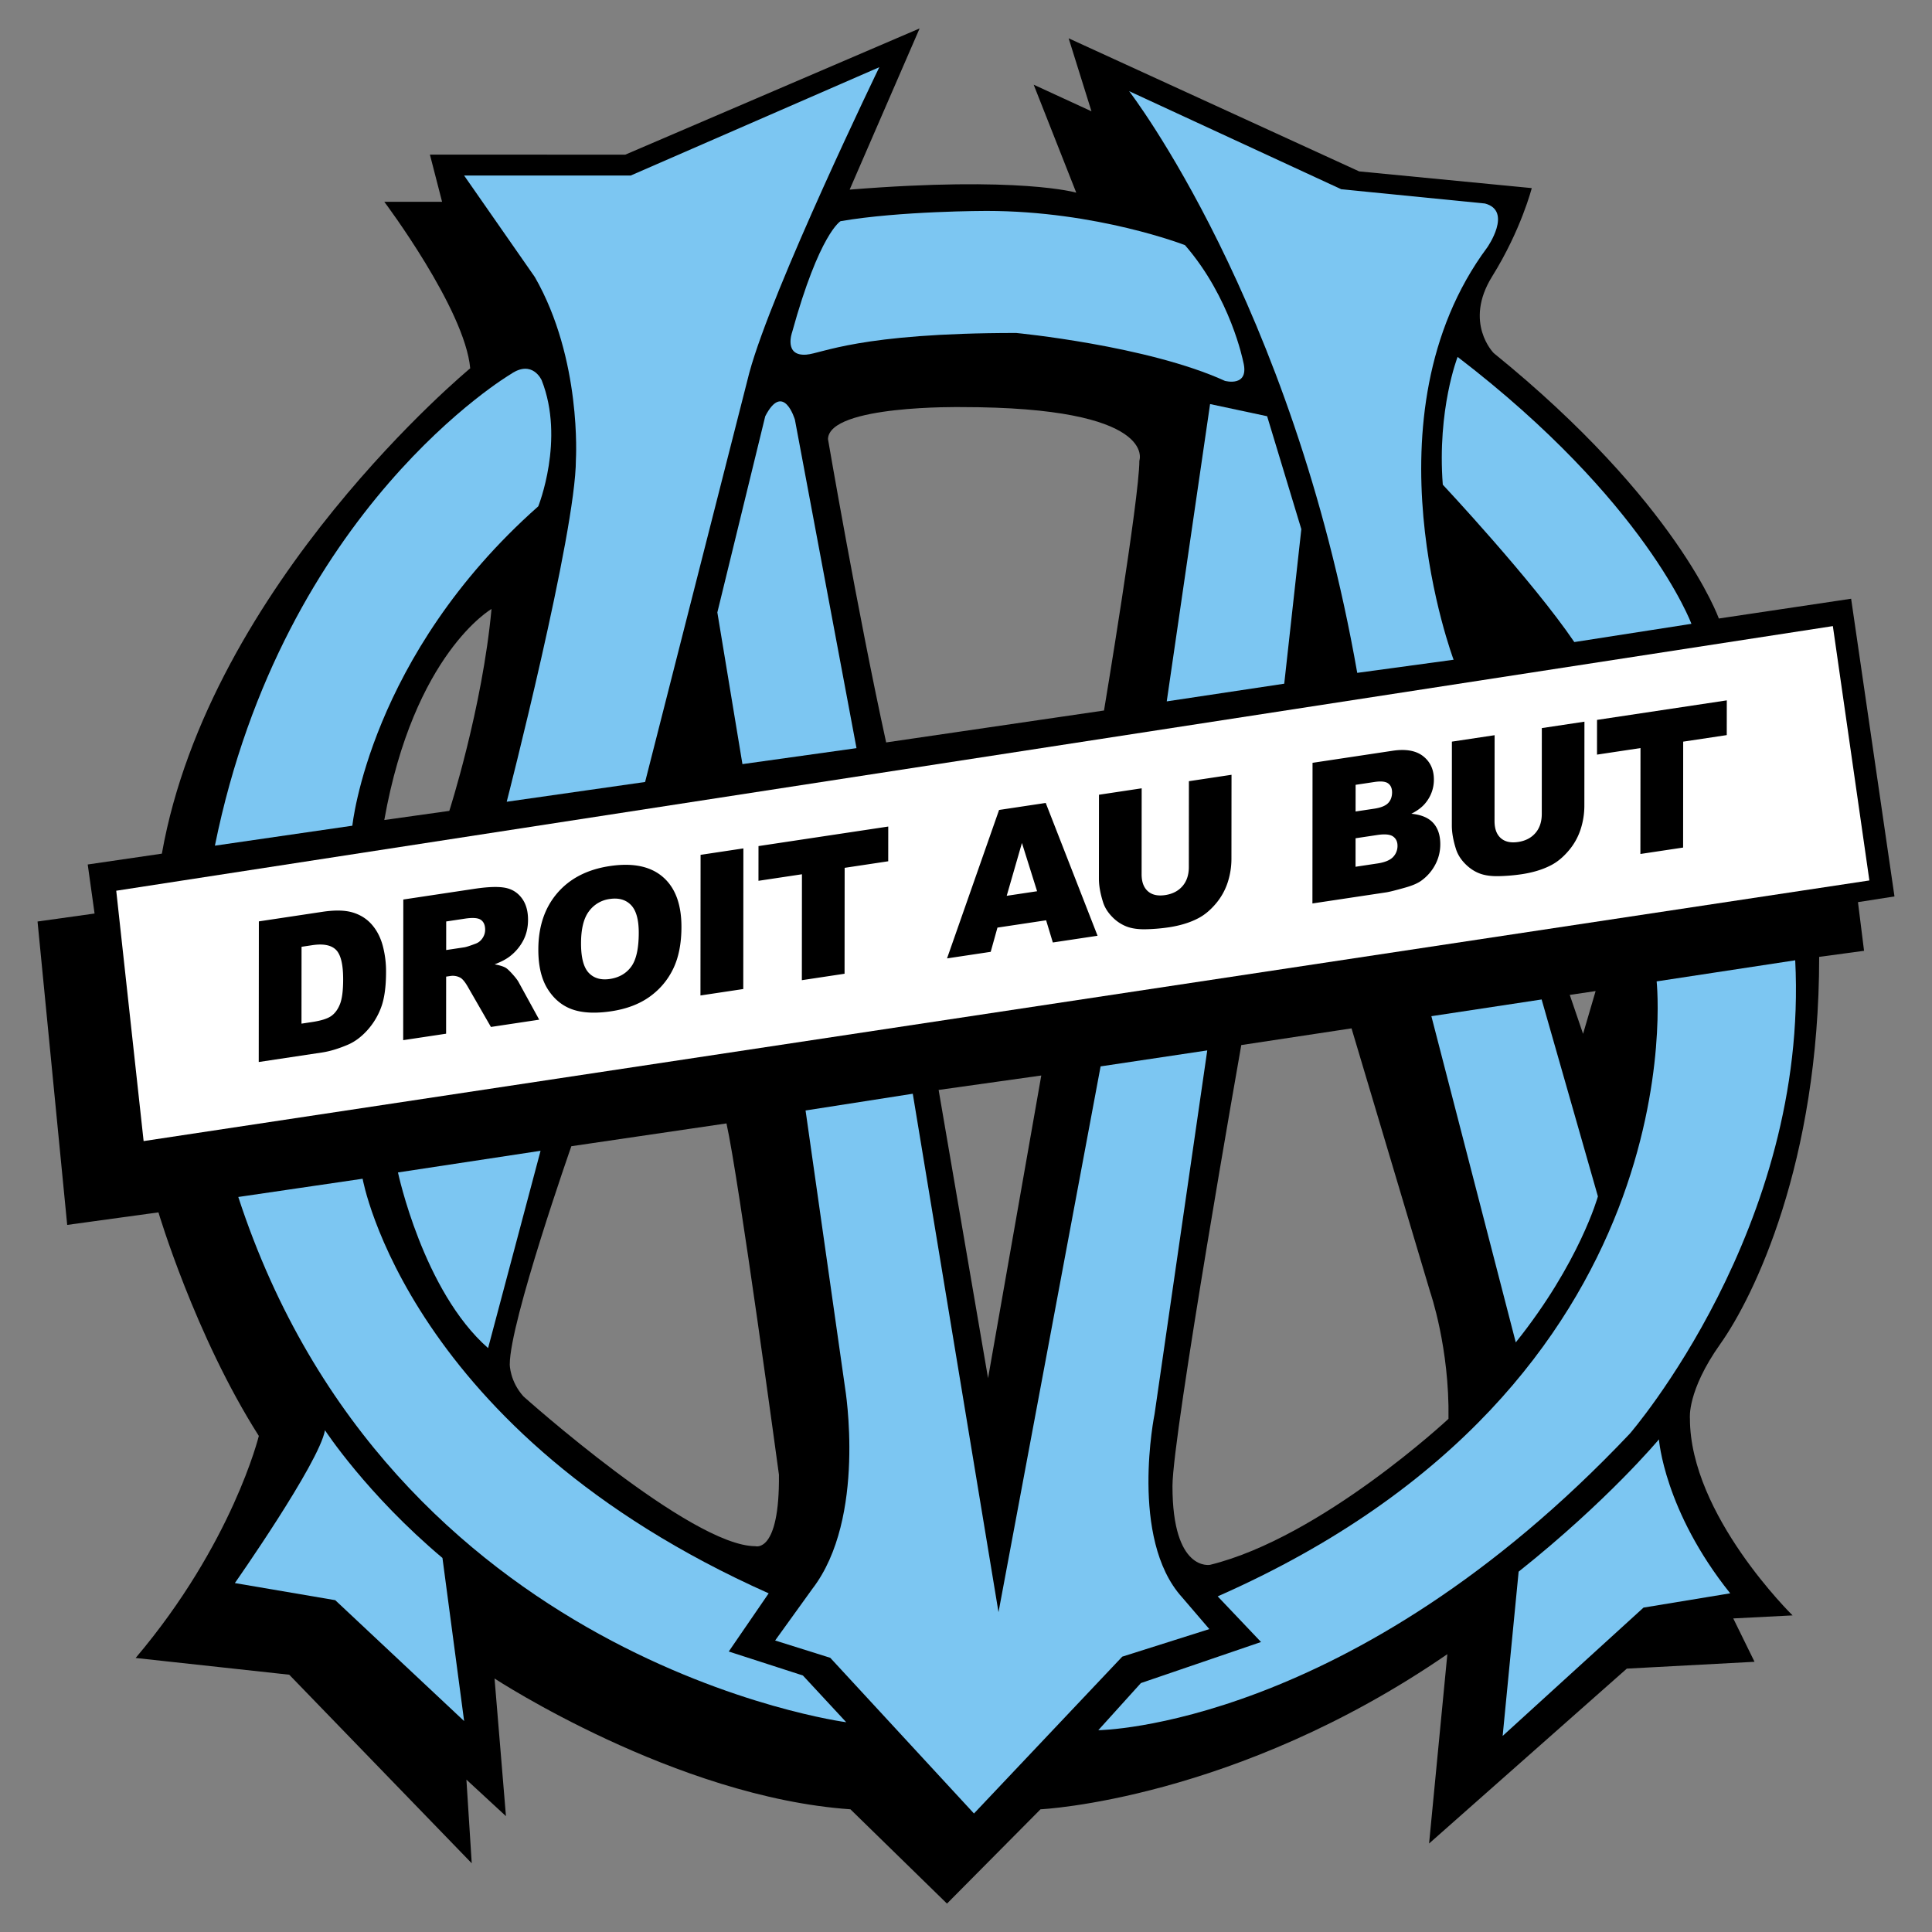 <svg xmlns="http://www.w3.org/2000/svg" width="2500" height="2500" viewBox="0 0 192.756 192.756"><rect x="0" y="0" width="192.756" height="192.756" fill="#808080" stroke="none"/><g fill-rule="evenodd" clip-rule="evenodd"><path fill="none" d="M0 0h192.756v192.756H0V0z"/><path d="M82.608 43.803c.114-3.414 13.315-3.187 13.315-3.187 19.686 0 17.752 5.349 17.752 5.349 0 3.755-3.527 24.922-3.527 24.922l-21.736 3.186c-2.845-12.973-5.804-30.27-5.804-30.27zm-33.57 16.956c-.911 9.901-4.211 20.143-4.211 20.143l-6.486.911c2.958-16.616 10.697-21.054 10.697-21.054zm85.804 41.841l7.854 26.326s1.934 5.574 1.82 12.631c0 0-12.689 11.836-23.785 14.566 0 0-3.754.74-3.754-7.852 0-5.123 6.865-44.004 6.865-44.004l11-1.667zm23.101.548l-1.328-3.887 2.58-.381-1.252 4.268zm-59.365 34.35l-4.931-28.754 10.242-1.441-5.311 30.195zm-85.046 27.918l15.325 1.67L47.065 185.9l-.531-8.346 3.945 3.643-1.138-13.732s18.056 11.836 35.505 13.049l9.635 9.408 9.331-9.408s19.422-.91 40.59-15.477l-1.822 18.891 19.727-17.449 12.744-.682-2.123-4.326 5.918-.303s-10.242-10.014-10.242-19.65c0 0-.305-2.73 3.033-7.434s9.863-18.057 9.863-38.616l4.477-.607-.607-4.855 3.643-.569-4.326-29.701-13.199 1.973s-4.098-11.608-22.457-26.478c0 0-3.035-3.035-.152-7.663s3.945-8.801 3.945-8.801l-17.221-1.668-28.984-13.278 2.277 7.283-5.766-2.655 4.248 10.773s-5.615-1.669-22.608-.303l6.98-16.084-29.36 12.593H42.893l1.213 4.704H38.34s8.042 10.697 8.573 16.615c0 0-25.984 21.451-30.764 48.422L8.752 86.25l.683 4.893-5.69.796 2.959 30.271 9.104-1.252s3.642 12.289 10.015 22.305c0 .001-2.618 10.735-12.291 22.153zm64.183-18.283c.076 7.891-2.352 7.131-2.352 7.131-6.449 0-23.139-14.945-23.139-14.945-1.366-1.518-1.366-3.186-1.366-3.186 0-4.25 6.145-21.775 6.145-21.775l15.477-2.275c1.214 5.386 5.235 35.05 5.235 35.05z"/><path fill="#fff" d="M11.597 88.868l2.732 24.978 172.179-26.003-3.643-25.377L11.597 88.868z"/><path d="M31.15 94.301c1.106-.166 1.898-.011 2.375.466.476.478.713 1.459.712 2.946-.001 1.123-.109 1.951-.324 2.484-.214.533-.51.928-.888 1.186s-1.012.455-1.9.588l-1.046.158.006-7.667 1.065-.161zm-5.336 11.656l6.334-.953c.761-.115 1.608-.371 2.543-.766.678-.287 1.317-.754 1.915-1.404a7.036 7.036 0 0 0 1.403-2.287c.336-.877.505-2.064.507-3.564a9.938 9.938 0 0 0-.339-2.667c-.227-.82-.591-1.515-1.092-2.084-.502-.569-1.137-.968-1.904-1.197s-1.775-.25-3.022-.062l-6.333.953-.012 14.031zM44.517 91.935l1.872-.282c.781-.118 1.312-.076 1.592.124.281.2.422.527.422.979 0 .307-.09.591-.269.854-.179.263-.41.444-.692.544-.557.211-.931.332-1.123.36l-1.804.271.002-2.85zm-.009 11.198l.004-5.695.384-.057a1.588 1.588 0 0 1 1.037.168c.23.133.489.453.776.965l2.271 3.945 4.817-.725-2.06-3.756c-.102-.189-.302-.449-.599-.781s-.522-.543-.676-.636c-.23-.138-.602-.253-1.113-.349.634-.242 1.132-.502 1.498-.781a4.835 4.835 0 0 0 1.344-1.575c.327-.614.491-1.31.491-2.088 0-.893-.211-1.619-.637-2.177-.425-.559-.985-.899-1.683-1.024s-1.705-.088-3.023.11l-7.101 1.068-.012 14.032 4.282-.644zM58.75 90.933a3.057 3.057 0 0 1 2.074-1.24c.896-.134 1.604.063 2.124.595.521.531.781 1.457.781 2.777-.002 1.57-.252 2.695-.751 3.376-.5.682-1.207 1.09-2.122 1.229-.896.135-1.601-.068-2.115-.609-.515-.543-.771-1.521-.77-2.938 0-1.429.26-2.493.779-3.19zm-4.095 7.764c.633.996 1.458 1.67 2.474 2.021 1.017.35 2.302.408 3.856.176 1.529-.23 2.808-.715 3.835-1.453s1.812-1.674 2.354-2.805c.542-1.13.812-2.515.814-4.155.001-2.259-.618-3.922-1.858-4.989-1.24-1.067-3.005-1.428-5.295-1.083-2.239.337-3.986 1.238-5.241 2.703-1.256 1.465-1.884 3.343-1.885 5.633-.001 1.64.314 2.958.946 3.952zM69.897 85.288l4.27-.643-.011 14.031-4.271.642.012-14.03zM75.675 84.414l12.946-1.949-.003 3.465-4.347.654-.009 10.566-4.261.643.009-10.567-4.338.652.003-3.464zM100.439 89.375l1.52-5.272 1.512 4.816-3.032.456zm4.602 4.657l4.463-.671-5.172-13.251-4.654.7-5.193 14.81 4.357-.655.674-2.417 4.855-.73.67 2.214zM118.617 77.94l4.252-.64-.008 8.365a7.63 7.63 0 0 1-.385 2.408 6.276 6.276 0 0 1-1.197 2.113c-.541.634-1.113 1.107-1.715 1.42-.824.437-1.816.742-2.975.916a18.4 18.4 0 0 1-2.197.188c-.793.024-1.457-.066-1.99-.27a4.021 4.021 0 0 1-1.463-.99c-.441-.457-.742-.951-.9-1.481-.268-.854-.402-1.625-.4-2.313l.006-8.365 4.26-.641-.006 8.565c-.002.766.207 1.333.623 1.701.414.369.994.497 1.736.385.729-.11 1.303-.409 1.723-.896.418-.487.629-1.12.629-1.899l.007-8.566zM135.25 78.302l1.881-.283c.646-.097 1.1-.051 1.363.14.262.19.393.49.393.898-.002.44-.133.796-.395 1.068-.264.273-.727.459-1.393.559l-1.852.278.003-2.66zm-4.309 11.836l7.361-1.107c.312-.047.949-.207 1.91-.479.723-.204 1.26-.438 1.611-.702a4.596 4.596 0 0 0 1.373-1.585c.334-.63.502-1.31.502-2.037 0-.893-.234-1.6-.703-2.119-.471-.519-1.197-.827-2.184-.921.654-.328 1.146-.714 1.48-1.16a3.618 3.618 0 0 0 .768-2.25c.002-.989-.355-1.765-1.066-2.328-.713-.562-1.732-.745-3.057-.545l-7.984 1.202-.011 14.031zm4.305-6.505l2.168-.326c.742-.111 1.264-.064 1.564.143s.451.518.451.933a1.578 1.578 0 0 1-.457 1.136c-.305.31-.82.521-1.551.63l-2.178.328.003-2.844zM153.828 72.642l4.252-.64-.008 8.365c0 .83-.129 1.632-.385 2.408a6.252 6.252 0 0 1-1.197 2.113c-.541.634-1.111 1.107-1.713 1.42-.826.437-1.818.742-2.977.916a18.4 18.4 0 0 1-2.197.188c-.793.024-1.457-.066-1.99-.27-.533-.204-1.021-.533-1.463-.99s-.74-.951-.9-1.481c-.268-.854-.4-1.625-.4-2.314l.006-8.365 4.262-.641-.008 8.566c0 .766.207 1.333.623 1.701.416.368.994.496 1.736.385.729-.11 1.303-.409 1.723-.896s.629-1.12.631-1.899l.005-8.566zM159.336 71.824l12.947-1.948-.004 3.465-4.347.654-.008 10.566-4.262.641.01-10.566-4.338.653.002-3.465z"/><path d="M39.706 116.975s2.504 11.836 8.991 17.525l5.235-19.686-14.226 2.161zM145.426 35.609s-2.049 5.235-1.479 12.746c0 0 8.951 9.559 13.123 15.704l11.684-1.82s-4.514-12.215-23.328-26.63zM116.406 69.977l11.723-1.764 1.705-15.42-3.412-11.266-5.692-1.214-4.324 29.664z" fill="#7cc6f2"/><path d="M112.652 9.094s16.271 21.053 22.76 58.038l9.615-1.309s-9.16-24.296 3.357-41.138c0 0 2.561-3.642-.229-4.381l-14.338-1.423-21.165-9.787zM71.57 61.1l2.503 15.136 11.38-1.593-6.146-32.774s-1.138-3.869-2.959-.341L71.57 61.1z" fill="#7cc6f2"/><path d="M98.426 21.043s-8.648 0-14.565 1.024c0 0-2.105 1.195-4.836 11.096 0 0-.854 2.39 1.422 2.219 1.588-.119 5.235-2.162 20.938-2.162 0 0 13.088 1.252 20.826 4.78 0 0 2.504.683 1.82-1.935 0 0-1.252-6.372-5.805-11.607.001-.001-8.761-3.415-19.8-3.415z" fill="#7cc6f2"/><path d="M46.306 17.515h16.615L87.729 6.704S77.032 28.781 74.756 37.203L64.362 78.019l-13.808 1.972s6.904-26.856 6.904-34.14c0 0 .607-10.015-4.097-18.208l-7.055-10.128z" fill="#7cc6f2"/><path d="M21.441 84.372l13.713-1.991s1.707-16.956 18.549-31.864c0 0 2.675-6.657.342-12.575 0 0-.911-2.105-3.073-.625 0-.001-22.703 13.371-29.531 47.055zM32.423 142.695s4.154 6.373 11.721 12.744l2.162 16.273-12.859-12.062-10.015-1.707s8.422-12.005 8.991-15.248zM142.809 101.385l11-1.668 5.615 19.648s-1.822 6.602-8.195 14.566l-8.42-32.546z" fill="#7cc6f2"/><path d="M76.691 158.967l-3.983 5.805 7.397 2.391 4.324 4.664s-45.482-5.973-60.655-52.404l12.404-1.82c0-.001 4.438 25.282 40.513 41.364zM121.49 159.271l4.324 4.553-11.986 4.096-4.25 4.703s25.264-.227 53.031-29.588c0 0 17.867-20.598 16.5-47.226l-13.826 2.105s4.381 40.115-43.793 61.357z" fill="#7cc6f2"/><path d="M80.371 110.793l10.697-1.67 8.553 51.723 10.186-54.453 10.641-1.594-5.254 36.264s-2.541 12.443 2.73 18.285l2.732 3.186-8.688 2.75-14.795 15.648-14.338-15.533-5.5-1.727 3.718-5.16c5.425-7.055 3.262-20.027 3.262-20.027l-3.944-27.692zM165.512 143.605s-5.064 6.088-13.998 13.201l-1.594 16.387 14.055-12.803 8.648-1.424c-6.6-8.249-7.111-15.361-7.111-15.361z" fill="#7cc6f2"/></g></svg>